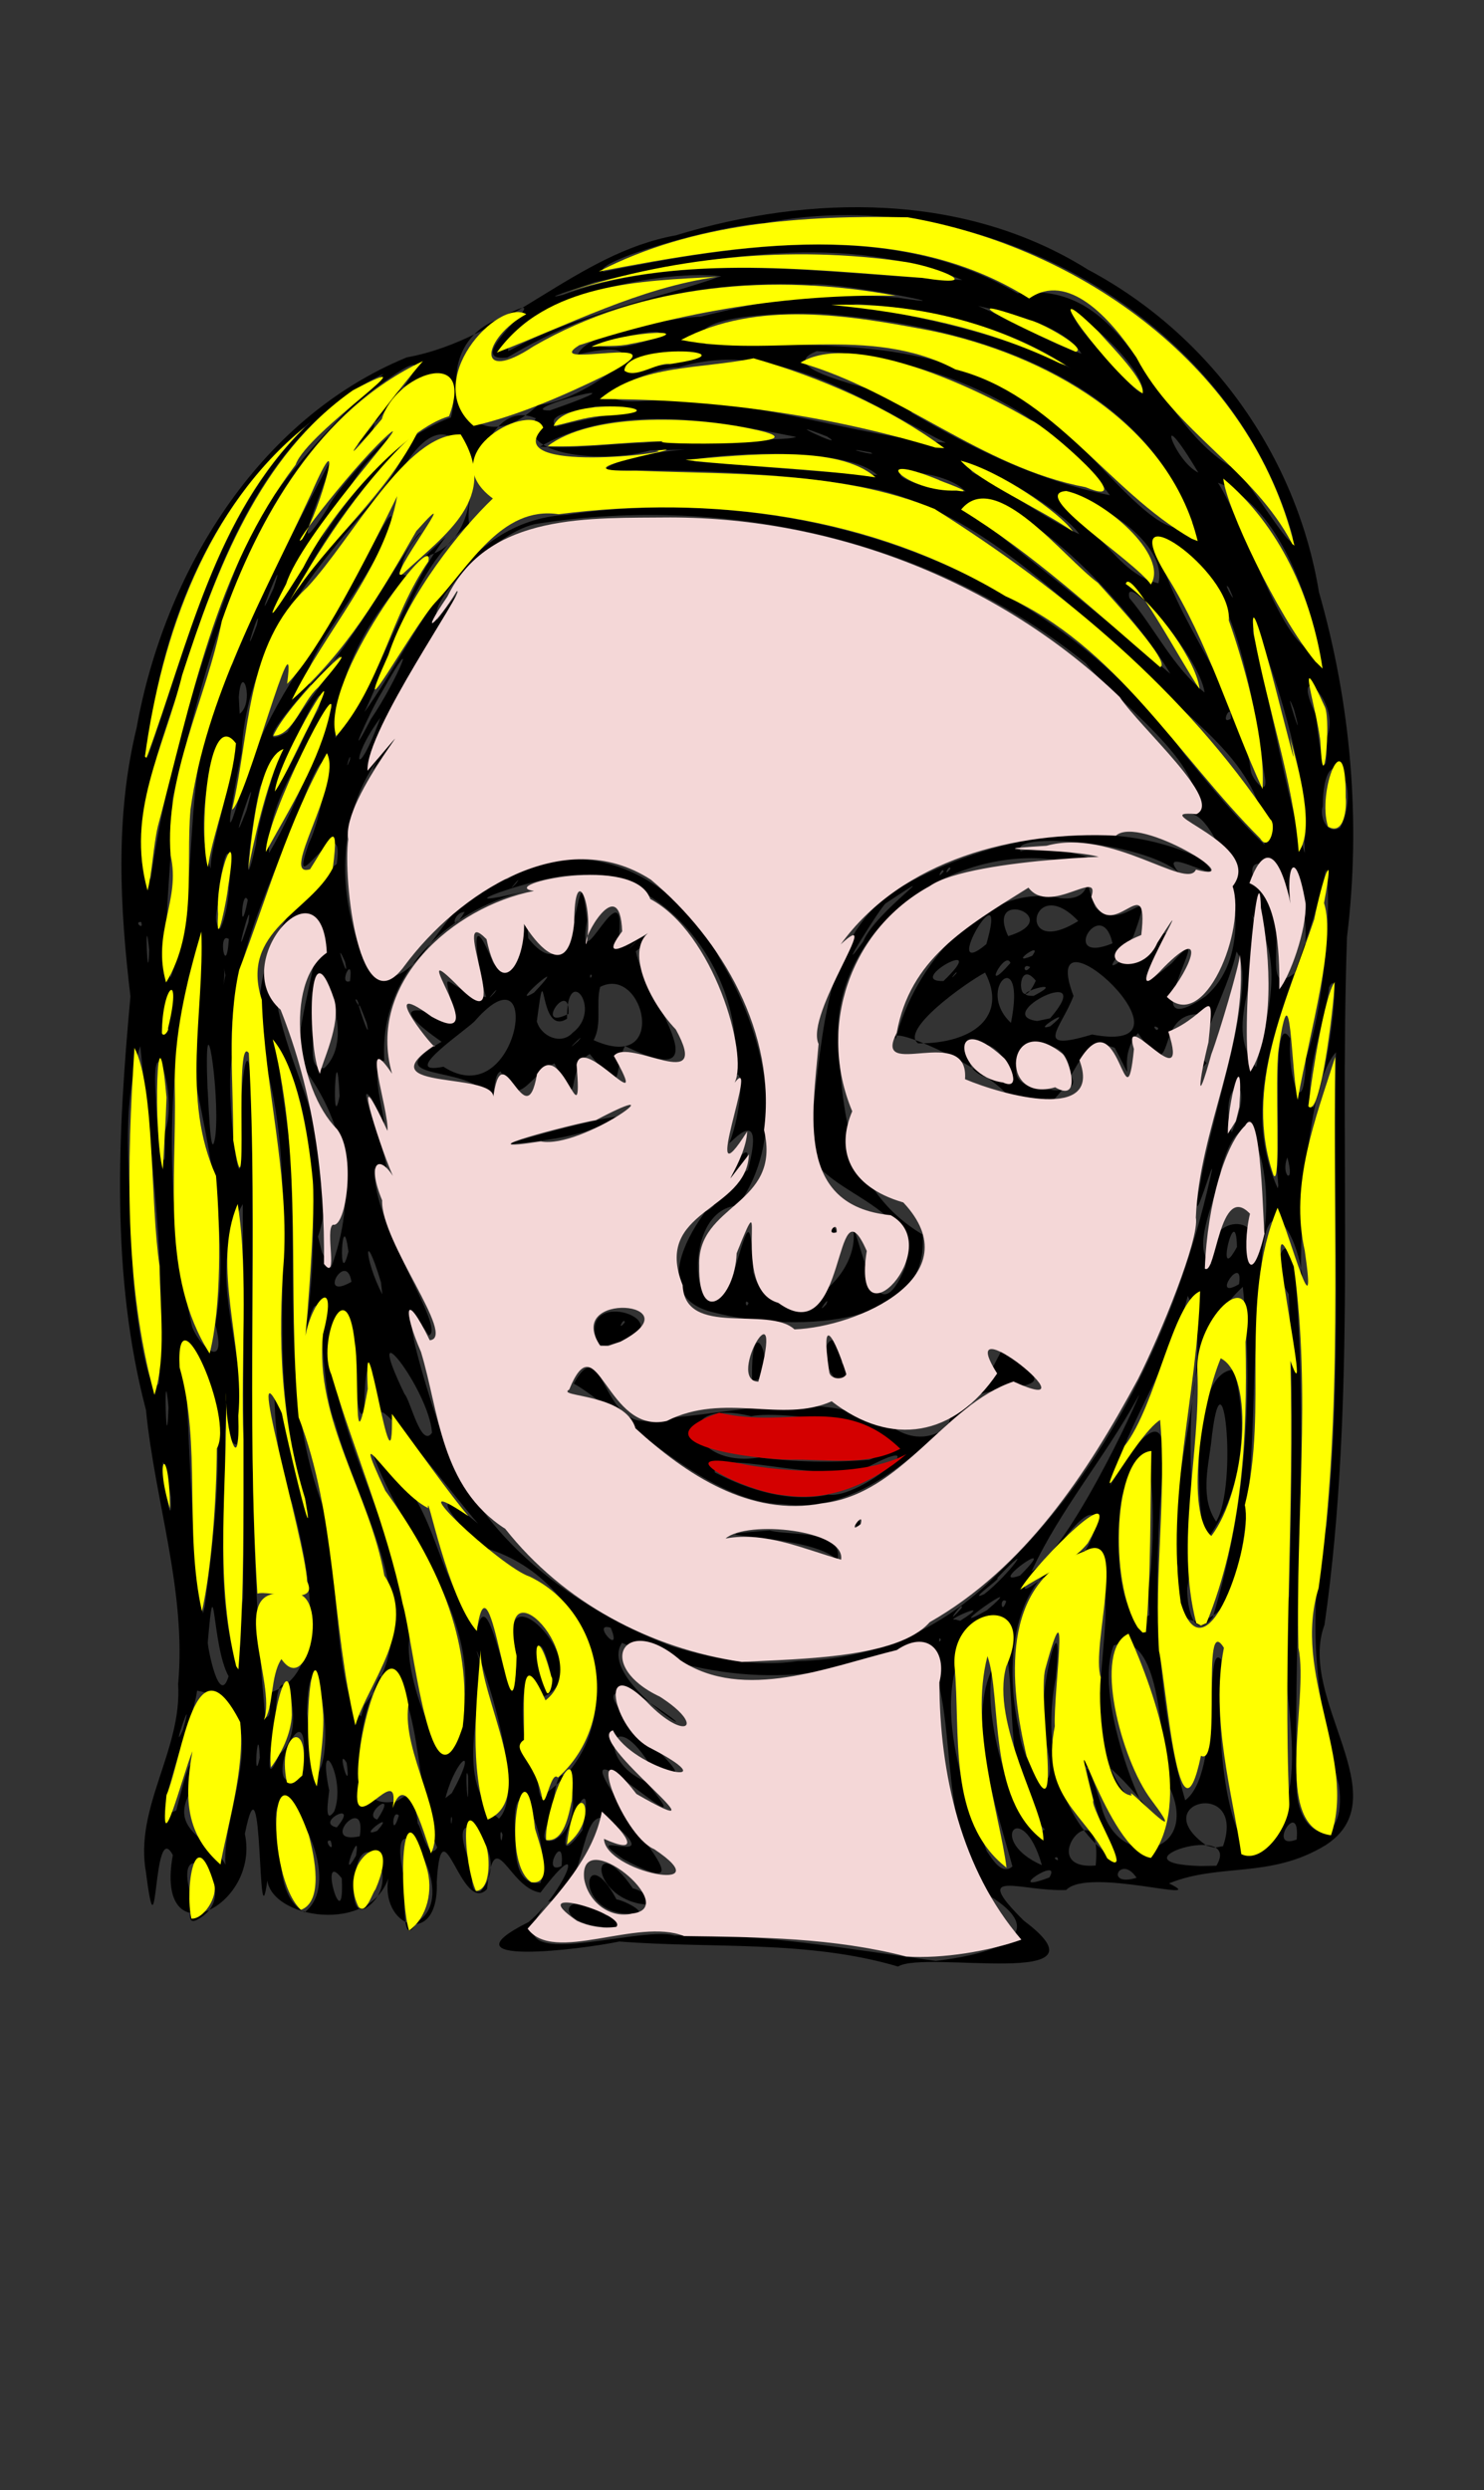 <?xml version="1.0" encoding="UTF-8" standalone="no"?>
<svg
   xmlns:dc="http://purl.org/dc/elements/1.1/"
   xmlns:cc="http://creativecommons.org/ns#"
   xmlns:rdf="http://www.w3.org/1999/02/22-rdf-syntax-ns#"
   xmlns:svg="http://www.w3.org/2000/svg"
   xmlns="http://www.w3.org/2000/svg"
   xmlns:sodipodi="http://sodipodi.sourceforge.net/DTD/sodipodi-0.dtd"
   xmlns:inkscape="http://www.inkscape.org/namespaces/inkscape"
   inkscape:version="1.0 (4035a4fb49, 2020-05-01)"
   sodipodi:docname="prostitute.svg"
   viewBox="0 0 1440 2416"
   height="2416"
   width="1440"
   id="svg195"
   version="1.1">
  <rect x="0" y="0" width="1440" height="2416" fill="#333333" stroke="none"/>
  <defs
     id="defs199" />
  <sodipodi:namedview
     inkscape:current-layer="g203"
     inkscape:window-maximized="1"
     inkscape:window-y="-11"
     inkscape:window-x="-11"
     inkscape:cy="727.956"
     inkscape:cx="678.68136"
     inkscape:zoom="0.41721854"
     showgrid="false"
     id="namedview197"
     inkscape:window-height="1826"
     inkscape:window-width="1080"
     inkscape:pageshadow="2"
     inkscape:pageopacity="0"
     guidetolerance="10"
     gridtolerance="10"
     objecttolerance="10"
     borderopacity="1"
     bordercolor="#666666"
     pagecolor="#ffffff" />
  <g
     id="g203"
     inkscape:label="Image"
     inkscape:groupmode="layer">
    <path
       d="m 1015.651,2143.735 c 6.287,-5.287 3.644,-3.064 0,0 z M 871.429,1907.905 c -87.597,-25.986 -180.577,-17.225 -270.347,-24.289 -37.598,7.874 -175.474,24.798 -88.17,-18.87 35.277,-29.298 59.6,-92.023 11.556,-28.608 -31.255,-4.151 -44.61,-69.979 -51.885,-3.319 -25.11,25.669 -43.987,-87.642 -48.783,-6.924 2.668,68.663 -63.016,41.671 -44.442,-13.812 -10.279,66.042 -114.229,51.534 -119.95,12.438 -9.83,69.969 -3.529,-136.082 -21.805,-45.358 15.099,70.876 -88.15,121.079 -69.905,20.565 -19.779,-37.288 -14.183,110.109 -26.009,17.131 -11.561,-63.639 35.085,-118.426 31.16,-182.913 8.214,-90.394 -22.548,-177.148 -31.197,-265.944 C 107.224,1237.072 114.354,1099.995 126.569,966.721 116.296,879.941 111.588,792.122 132.539,706.216 159.448,556.176 249.73,406.402 394.669,346.74 491.154,329.23 558.746,245.845 655.676,228.36 c 131.145,-40.089 280.631,-41.762 400.235,33.359 118.267,62.845 202.238,180.435 223.902,312.565 31.123,108.909 40.961,222.352 27.247,334.839 -7.659,222.294 9.7,446.091 -21.821,667.213 -26.981,72.15 73.257,167.362 0.968,213.857 -53.703,32.75 -102.56,16.968 -151.871,37.023 42.544,20.79 -78.425,-16.215 -99.791,6.428 -44.566,1.815 -93.875,-22.58 -41.044,29.799 90.455,67.693 -96.157,28.049 -122.072,44.463 z m 36.621,-5.48 c 37.567,-4.343 120.029,-19.842 53.859,-62.054 -59.711,-66.181 -25.322,-205.231 -72.212,-247.06 -94.428,45.015 -195.718,39.998 -286.149,0.567 -26.534,39.798 112.799,114.477 20.587,53.643 -99.736,-34.375 98.623,110.772 5.071,62.315 -36.832,-57.33 -50.235,-1.234 -2.541,18.561 67.672,81.625 -88.533,-72.377 -27.716,17.447 17.414,35.435 83.856,99.389 5.966,57.93 -47.073,-32.614 39.563,9.238 -5.579,-31.032 -41.324,-39.852 -23.652,61.975 -67.688,72.399 -60.761,75.27 88.333,21.884 123.032,32.725 85.412,-2.371 169.193,13.283 253.37,24.559 z m -324.398,-33.106 c -48.646,-4.711 -36.787,-40.327 4.72,-10.862 16.19,-1.727 20.331,23.415 -4.72,10.862 z m 19.878,-13.058 c -46.798,-6.177 -35.889,-71.031 -5.304,-13.469 5.548,0.027 42.747,17.981 5.304,13.469 z m 16.58,-9.412 c -49.69,-10.327 -45.63,-72.35 -5.918,-14.637 4.235,-0.521 40.734,20.182 5.918,14.637 z m -215.467,17.798 c 46.902,-28.017 -33.531,-137.299 -12.781,-43.54 2.286,5.76 -4.349,75.391 12.781,43.54 z m -213.723,-1.956 c 52.163,-27.293 -29.35,-97.85 -4.304,-18.765 1.02,3.375 -7.753,24.545 4.304,18.765 z m 104.615,-7.322 c 49.634,-39.218 -48.331,-175.637 -24.119,-61.871 1.467,21.957 2.443,49.487 24.119,61.871 z m 58.743,-3.777 c 41.493,-25.689 -5.442,-92.979 -10.445,-25.897 -0.823,3.599 -2.919,31.549 10.445,25.897 z m -22.631,-29.254 c -23.723,-30.653 3.011,61.886 0,0 z m 134.661,12.587 c 36.354,-39.955 -42.314,-103.664 -8.823,-23.787 2.305,5.372 -3.498,26.668 8.823,23.787 z m 58.26,-8.303 c 12.254,-42.91 -31.945,-133.564 -24.273,-38.366 -0.318,15.259 2.484,41.725 24.273,38.366 z m 493.698,-5.14 c 13.197,-22.37 -47.324,17.897 0,0 z m 84.594,0.293 c -15.54,-23.459 -31.7,9.602 0,0 z m -120.441,-11 c -16.288,-59.792 -45.344,-140.648 -18.32,-194.768 -15.228,51.852 28.914,177.593 49.652,158.903 -51.774,-54.399 -15.616,-178.398 -54.494,-207.792 -65.171,55.143 -28.419,161.126 -1.722,228.889 4.838,6.714 14.283,23.983 24.885,14.768 z m -637.014,-10.365 c 5.718,-32.78 -17.812,31.051 0,0 z m 199.489,10.001 c 3.548,-36.672 -20.702,9.952 0,0 z m -326.079,-1.3 c -4.464,-53.445 53.698,-153.332 -27.579,-168.871 -3.651,32.022 -49.088,131.542 -20.228,116.163 8.974,-33.911 19.055,-72.38 11.713,-14.289 -16.748,35.408 23.457,42.824 36.094,66.996 z m 961.504,1.011 c 26.459,-44.279 -107.049,-2.275 -15.301,0.258 z m -169.319,-0.573 c -18.992,-66.677 -54.596,-23.979 0,0 z m 52.219,0.319 c 7.509,-79.746 -62.278,5.448 0,0 z m 21.433,-3.892 c -20.389,-28.982 -46.344,-149.897 -16.684,-56.699 14.934,70.556 103.528,49.825 63.495,-21.943 -4.391,-40.421 -5.777,-147.598 -50.779,-130.918 -21.633,54.169 37.4,187.109 37.112,163.362 -81.015,-103.271 -93.987,-48.218 -26.71,-20.948 -52.834,-69.463 3.171,-170.531 -28.831,-236.411 -81.619,13.431 -88.369,110.759 -73.495,175.665 4.423,40.661 41.157,78.615 26.727,13.885 -14.53,-31.994 18.863,-158.088 8.746,-63.169 -13.057,68.683 4.695,141.961 60.419,177.175 z m -58.861,-4.043 c -6.475,-0.302 3.826,6.154 0,0 z m 189.446,-1.874 c 73.788,-63.178 14.779,-169.469 35.912,-251.676 2.109,-97.58 4.389,-195.28 -0.664,-292.811 -24.007,-35.927 5.703,-73.669 6.987,-10.53 12.294,161.499 -2.266,323.659 0.646,485.217 -1.417,56.826 50.257,66.927 41.037,1.601 -22.627,-83.638 -31.672,-166.915 -11.819,-252.018 15.947,-152.493 5.499,-305.968 8.982,-458.937 -39.228,43.064 -34.921,276.171 -32.424,218.823 -5.619,-46.989 -36.182,-90.899 -39.73,-14.353 -11.561,98.442 -3.16,199.214 -22.454,296.138 -6.137,59.191 -73.975,77.077 -58.822,-0.446 -14.436,-83.099 40.166,-205.547 9.663,-263.822 -16.162,65.313 -57.339,120.719 -75.338,184.419 17.027,-32.262 57.767,-91.002 51.019,-16.639 -9.178,107.675 -7.982,216.79 21.815,321.563 35.235,-25.808 18.052,-157.083 35.097,-136.316 -4.104,57.142 -1.079,155.805 30.092,189.786 z m -790.954,-7.65 c -21.05,-45.704 -15.916,-175.783 -56.129,-165.677 -21.376,43.904 -34.798,129.297 13.38,121.263 7.066,2.368 18.261,-24.031 23.887,21.4 3.224,2.344 10.15,37.886 18.862,23.014 z m 140.712,-16.675 c 18.797,-93.322 -44.957,61.923 0,0 z m 621.807,15.373 c 23.051,-66.791 -76.291,-42.739 -15.985,-0.52 l 7.837,2.035 z m -865.91,-5.203 c -8.542,-2.259 4.648,14.927 0,0 z m 217.105,-0.667 c 39.249,-22.062 2.816,-109.007 -1.032,-31.706 -0.507,7.638 -20.099,38.393 1.032,31.706 z m 720.228,-0.527 c 3.832,-42.269 -30.315,11.466 0,0 z m -770.593,-4.806 c -3.606,-10.614 -1.63,16.703 0,0 z m -138.559,1.62 c 7.147,-43.658 -40.912,8.896 0,0 z m 16.912,-5.272 c 19.868,-22.589 -21.321,8.398 0,0 z m -39.191,-3.332 c 23.408,-27.956 -22.365,-4.709 0,0 z m 157.353,-8.521 c 32.21,-31.861 -34.402,-199.618 -19.222,-154.934 4.942,49.721 -25.869,117.8 19.222,154.934 z m -97.092,-3.048 c -7.145,-7.438 -7.395,24.642 0,0 z m 51.582,3.594 c -1.634,-9.067 -1.381,13.053 0,0 z m -72.585,0.36 c 21.684,-32.365 -15.829,-4.445 0,0 z m -41.721,-7.992 c 12.315,-32.338 -17.167,-81.007 -5.05,-20.891 1.598,-3.491 -7.039,37.935 5.05,20.891 z m 114.08,-17.667 c 26.977,-48.813 4.406,-35.596 -6.217,4.821 z m 92.266,-0.408 c 90.369,-68.975 41.897,-206.331 -57.309,-236.596 -30.775,-19.767 -65.114,-71.428 -9.554,-24.457 -24.031,-27.484 -108.322,-139.007 -92.318,-99.934 -8.781,-45.662 -17.154,-79.881 -18.161,-9.558 -13.193,28.48 -3.279,-161.414 -33.329,-65.961 6.234,100.123 70.189,186.578 77.213,287.2 -6.775,41.209 45.973,170.951 52.355,67.178 15.28,-94.958 -59.975,-167.774 -88.007,-247.345 64.182,41.776 56.618,114.082 102.106,167.986 13.058,-50.406 35.497,126.762 37.407,28.165 -24.401,-95.229 87.071,18.127 23.577,41.355 -21.033,-71.779 -23.437,73.686 -4.779,50.907 2.38,4.39 -0.562,62.249 10.798,41.059 z m -76.503,-16.222 c -3.743,-17.407 0.68,53.549 0,0 z m -145.545,-2.656 c 19.937,-32.049 -8.717,-151.784 -10.813,-57.749 1.407,7.982 7.735,95.001 10.813,57.749 z m -15.185,2.212 c 12.482,-109.861 -49.274,33.092 0,0 z m 281.799,0.692 -0.089,3.935 z M 336.388,1710.241 c -11.036,-18.27 5.036,36.347 0,0 z m -65.085,-8.67 c 30.891,-23.37 -2.188,-113.617 -3.877,-36.562 0.42,4.877 -15.777,82.695 3.877,36.562 z m -19.183,3.654 c -1.733,-40.427 -6.816,31.308 0,0 z m -74.573,-26.987 c 12.738,-45.303 -13.327,29.352 0,0 z m 176.038,-24 c 65.608,-85.862 -5.273,-186.906 -28.533,-274.273 -18.047,-39.916 -7.958,-183.127 -32.186,-71.085 12.569,-52.346 19.204,-179.471 -6.241,-255.977 -36.203,-97.588 -0.169,55.983 -3.896,89.337 4.283,106.96 -7.751,217.469 30.779,319.888 15.666,59.828 10.63,181.991 36.811,203.107 z m -89.245,-12.879 c 55.862,-19.723 35.256,-121.242 19.605,-181.594 -14.331,-36.765 -17.787,-83.881 -17.606,-111.155 13.271,35.695 39.59,171.1 19.302,65.926 -26.655,-122.707 4.911,-249.301 -25.065,-371.755 -24.677,-80.698 1.372,-154.861 66.184,-204.578 8.957,-62.625 -50.44,46.333 -27.058,-19.946 16.339,-33.636 27.904,-127.169 -3.494,-47.298 -30.804,82.865 -76.886,164.353 -71.016,254.95 -7.405,32.217 9.661,167.643 9.172,77.939 -3.536,-37.745 7.038,-124.87 9.84,-36.284 2.574,199.516 -5.746,400.588 13.268,598.995 10.067,-1.879 -1.304,-23.497 6.87,-25.199 z m 270.129,-16.767 c -12.407,-60.237 -22.265,-7.75 -2.005,14.558 z m -312.664,1.654 c -16.344,-29.174 -13.216,-114.447 -20.217,-32.649 0.252,6.168 11.186,62.77 20.217,32.649 z m 14.238,-76.008 c 1.12,-127.337 0.072,-254.677 -0.464,-382.014 -41.942,71.531 13.533,156.254 -5.969,233.282 -14.984,-0.297 -7.022,-73.816 -11.388,-10.776 2.249,74.07 -10.97,149.931 11.12,222.128 7.202,-19.257 2.436,-42.202 6.7,-62.62 z m 538.093,61.328 c 73.952,-1.575 140.496,-30.706 192.065,-82.909 108.375,-101.535 175.771,-242.492 208.215,-385.966 9.221,-40.328 -23.599,75.991 -9.179,2.623 10.923,-65.494 56.357,-192.938 34.622,-222.074 -8.743,40.885 -44.071,96.886 -28.956,108.035 -37.541,44.42 6.317,-107.514 -3.785,-47.073 -50.622,-5.609 -21.924,76.589 -62.862,18.141 -23.419,25.911 2.611,61.219 -22.591,14.212 -50.171,-19.856 -36.603,92.156 -105.865,43.784 -28.231,-29.72 -115.46,-66.902 -106.603,-52.433 17.081,-68.511 83.79,-152.971 159.895,-136.531 41.561,4.086 15.505,-42.071 33.526,8.718 28.106,28.962 60.258,-34.767 37.059,28.586 -53.147,63.36 13.183,-0.972 31.91,-3.632 -9.98,26.483 -41.339,69.168 5.45,29.421 51.764,-57.984 -45.328,85.625 32.78,32.131 60.163,-51.336 12.673,-175.53 -14.924,-177.25 26.93,-38.686 -70.008,-107.193 -101.514,-146.041 C 906.389,524.389 706.986,479.247 522.132,507.983 c -37.766,4.99 -109.089,75.448 -97.643,93.284 57.597,-77.683 -33.5,50.71 -33.5,79.223 -6.755,32.398 -56.567,107.115 -8.386,37.176 -58.154,59.461 -59.003,151.433 -24.83,223.023 50.702,37.415 73.28,-87.545 134.514,-87.714 79.124,-49.403 169.089,2.904 206.325,77.584 42.112,69.183 68.03,168.777 17.466,239.011 -59.047,3.931 -42.538,141.47 -5.775,69.999 14.079,-44.132 18.01,-69.803 20.534,-5.285 20.807,70.914 108.004,8.403 96.613,-44.45 12.194,28.326 23.131,106.518 51.109,39.236 15.079,-76.748 -133.667,-70.239 -88.867,-158.567 10.397,-88.307 17.065,-170.894 85.726,-210.68 85.411,-47.793 198.16,-70.495 289.605,-27.063 36.97,34.954 -46.84,-17.764 -21.217,13.798 -35.006,-30.824 -165.556,-39.979 -153.503,-20.723 40.375,-9.465 120.064,21.509 34.174,8.34 -100.074,-13.511 -209.987,61.671 -211.457,166.637 4.198,79.571 8.97,152.735 82.164,196.89 8.21,95.511 -135.356,92.991 -202.072,75.713 -78.64,-17.451 -3.538,-116.971 32.622,-138.254 17.639,-67.298 -17.214,-25.131 -18.117,-26.145 12.049,-28.599 15.748,-85.02 2.58,-60.516 21.787,-94.772 -67.868,-218.82 -172.507,-197.268 -39.211,7.432 -107.156,32.202 -29.361,13.837 -75.109,18.72 -140.81,81.421 -135.378,164.132 -22.263,-0.864 18.659,106.822 -12.431,36.31 -23.144,-29.278 39.882,106.128 2.833,67.887 -2.455,55.186 70.606,156.259 52.636,162.117 -43.973,-69.798 12.951,97.293 13.386,97.285 34.172,98.605 128.04,168.312 222.705,204.451 38.999,11.844 81.251,20.352 122.055,14.317 z m 38.484,-97.46 c -23.123,-27.756 -161.674,-22.288 -65.745,-29.303 18.243,5.328 72.781,-1.531 65.745,29.303 z m 16.365,-33.778 c 3.783,-13.328 10.34,2.494 0,0 z m -69.333,-21.044 c -76.631,-1.491 -162.75,-95.047 -202.916,-116.948 30.143,-54.378 26.209,52.65 80.591,34.198 77.294,-4.577 158.062,-31.39 230.037,9.115 72.051,45.23 111.129,-114.714 108.532,-71.306 83.143,49.922 -46.442,13.295 -54.973,65.771 -43.14,42.027 -96.386,87.838 -161.271,79.171 z m 44.166,-9.198 c 31.317,4.795 110.265,-65.112 36.891,-26.077 -42.546,16.625 -153.404,-22.018 -146.986,4.565 33.505,17.288 72.192,29.487 110.096,21.512 z m 39.834,-33.813 c 68.889,-26.916 -83.154,-49.327 -114.66,-42.263 -79.935,-19.427 -59.279,51.138 7.373,40.024 35.551,4.52 71.576,5.174 107.287,2.239 z m -113.858,-77.036 c -1.673,-83.946 29.15,2.681 0,0 z m 79.59,-2.946 c -22.506,-28.854 5.989,-57.506 7.507,-13.582 10.858,4.048 1.219,20.712 -7.507,13.582 z M 580.11,1304.243 c -22.759,-60.604 92.195,-19.46 14.091,-0.407 -4.726,1.762 -9.279,1.563 -14.091,0.407 z m 26.208,-21.338 c -0.901,-5.868 -8.362,10.085 0,0 z m 200.252,-87.577 c -2.207,-13.448 11.904,4.262 0,0 z m -101.932,-46.09 c 11.585,-42.469 40.25,-40.609 0,0 z M 489.928,1110.667 c 32.766,-10.671 171.155,-47.076 76.53,-12.374 -24.867,7.461 -50.865,9.465 -76.53,12.374 z m -17.61,-46.989 c -13.649,-31.014 -110.617,-13.814 -43.879,-52.978 -52.704,-37.056 -26.357,-34.938 13.164,-21.885 -14.129,-63.039 -10.781,-26.621 30.062,-21.399 -7.944,-27.811 -18.945,-96.653 6.807,-33.313 38.155,45.462 29.103,-110.699 34.073,-23.864 52.863,66.404 46.558,-108.146 57.118,-17.302 -11.912,67.412 39.589,-60.402 30.573,20.089 -21.019,25.525 75.063,-38.229 16.77,9.939 7.382,41.338 89.078,140.224 -10.567,91.899 -12.48,23.598 2.102,52.688 -34.182,7.758 -26.164,14.778 -5.256,63.98 -34.297,9.054 -25.658,11.961 -35.301,48.129 -52.015,7.894 -10.202,1.509 -4.749,54.604 -13.627,24.109 z m -42.019,-28.783 c 72.951,47.37 98.129,-120.798 31.099,-45.055 -4.796,6.853 -77.157,54.503 -31.099,45.055 z m 130.787,-24.99 c 9.918,-11.715 -18.006,16.201 0,0 z m -6.011,-3.146 c -7.585,4.563 -5.987,3.601 0,0 z m 20.957,2.382 c 73.614,32.857 49.036,-73.468 6.326,-51.67 -4.403,16.791 2.128,36.019 -6.326,51.67 z m -20.382,-7.17 c 29.998,-22.77 -6.159,-69.072 -5.416,-13.658 -28.641,18.64 -19.725,-70.442 -29.319,2.584 3.982,14.591 23.561,23.328 34.735,11.074 z m -4.014,-18.383 c 1.933,-35.691 -35.204,17.776 0,0 z m -33.428,-20.575 c 39.623,-42.007 -28.245,17.005 0,0 z m -38.556,0.558 c 8.382,-11.682 -13.251,13.83 0,0 z m 94.667,-16.667 c -1.908,-5.207 -2.699,5.538 0,0 z m 40.751,-31 c 12.159,-13.712 -15.232,15.368 0,0 z m 21.349,-9.161 c -6.969,-6.425 -3.712,10.552 0,0 z m 469.901,24.161 c 4.512,-6.302 4.512,6.302 0,0 z M 592.644,1579.238 c -20.157,-6.308 12.29,29.711 0,0 z m 320.34,11.667 c -1.908,-5.207 -2.699,5.538 0,0 z m 201.954,-53.333 c 6.143,-36.096 8.673,-193.306 -25.93,-87.007 -7.403,32.295 -6.308,133.881 26.25,116.544 -0.203,-9.841 -1.878,-19.708 -0.32,-29.536 z m 61.92,31.439 c 31.099,-103.494 39.989,-213.204 29.121,-320.586 -80.161,74.684 -36.647,196.179 -53.956,292.306 -0.528,12.575 4.54,53.791 24.835,28.28 z m -8.131,-72.439 c -8.25,-49.145 -12.037,-165.9 28.582,-167.73 14.873,56.082 8.566,121.348 -28.582,167.73 z m 11.379,-20.333 c 21.617,-35.597 6.141,-181.903 -4.997,-75.43 -3.236,24.573 -10.214,53.234 4.997,75.43 z m -248.383,96.198 c 36.357,-22.907 -17.299,1.001 -4.728,-1.262 z m -730.816,-31.531 c 9.461,-70.54 25.529,-215.141 -22.754,-234.175 6.58,86.149 5.476,173.388 18.796,258.698 l 1.728,-7.033 z m 756.744,21.304 c 46.311,-39.593 -51.434,29.146 0,0 z m -24.616,-2.036 c 3.263,-9.739 -20.203,22.551 0,0 z m 43.342,-6.697 c -6.781,-4.885 -4.745,14.796 0,0 z m -21.239,-6.904 c 24.401,-19.117 51.716,-57.067 12.175,-15.198 7.276,-2.44 -30.79,23.667 -12.175,15.198 z m 4.684,0.667 -1.593,1.169 z m 52.497,-16.946 c 48.922,4.989 75.054,-109.066 19.528,-36.513 -11.048,8.728 -65.171,72.945 -19.528,36.513 z m -42.759,12.742 c -6.506,5.178 -4.088,3.253 0,0 z m 20.23,-14.478 c 43.196,-43.247 -34.854,12.473 0,0 z m 11.087,-3.808 c 42.969,-28.247 115.902,-194.443 102.756,-168.442 -31.509,57.818 -75.138,108.405 -102.756,168.442 z m -834.964,-72.178 c -18.417,-99.322 1.268,56.946 0,0 z m 253.31,-62.571 c -3.097,-42.517 -70.344,-127.897 -26.661,-37.499 5.733,5.9 16.1,53.143 26.661,37.499 z m -255.718,-24.762 c -5.02,-55.147 -2.165,60 0,0 z m -9.286,-23 c 7.552,-109.457 -7.175,-218.649 -18.133,-327.343 -21.949,70.21 -6.862,146.156 -7.169,218.605 1.102,29.477 13.707,125.6 25.302,108.738 z m 54.767,-57.232 c 14.337,-82.999 -5.509,-165.075 -21.172,-245.738 -0.424,-25.953 -10.297,-94.711 1.275,-117.776 -29.01,119.377 -29.608,246.62 -2.61,366.086 8.209,20.018 34.309,42.908 22.506,-2.572 z m 592.17,-11.101 -1.593,1.169 z m 0.504,-8.341 c 5.494,-11.673 -11.708,12.29 0,0 z m -75.341,-1.468 c -4.561,-5.154 -2.342,7.319 0,0 z m -356.674,-20.165 c -17.007,-56.434 -16.551,-22.465 1.353,11.884 z m -26.443,6.641 -0.064,3.253 z m 859.094,-4.713 c 4.867,-31.461 -28.86,17.072 0,0 z m -861.271,-2.263 c -5.022,-31.498 -33.945,19.385 0,0 z m 834.628,-16.695 c -11.358,-44.751 52.302,-57.657 41.563,-5.306 28.616,-41.089 -1.454,-193.608 -32.493,-87.317 -2.122,24.848 -30.97,75.869 -9.07,92.623 z m -854.57,3.25 c 25.635,-67.879 16.433,-138.82 -27.744,-195.653 -17.703,-39.961 53.82,-176.85 -23.856,-125.022 -23.41,98.045 72.83,187.859 39.099,290.311 l 3.972,15.602 z m 17.01,-15.912 c -6.372,-48.183 -10.125,41.038 0,0 z m 862.186,-4.486 c -0.927,-48.182 -22.047,41.187 0,0 z m -511.288,-36.741 c 17.455,-14.813 -31.46,18.399 0,0 z m 550.158,-38.44 c 4.258,-32.903 -5.837,-157.797 12.769,-127.061 -3.036,36.52 13.549,85.899 15.298,19.267 19.128,-54.059 25.181,-158.168 19.306,-183.226 -19.055,101.604 -93.302,205.46 -46.696,309.353 l 0.588,-2.525 z m 10.051,-11.667 c -7.129,17.731 8.012,28.935 0,0 z M 159.521,1099.54 c 14.815,-37.86 -14.204,-114.592 -8.19,-33.365 -0.512,25.703 11.689,97.48 8.19,33.365 z m 49.636,1.032 c 4.238,-43.645 -11.686,-143.864 -7.783,-44.414 0.652,2.071 2.678,81.022 7.783,44.414 z m 986.013,-2.001 c 27.198,-62.157 -14.79,-52.497 0,0 z m 78.936,-23.696 c 13.269,-23.303 29.293,-144.782 15.543,-116.867 -4.073,36.049 -26.431,88.661 -15.543,116.867 z M 329.533,1063.38 c -3.398,-68.997 -8.294,42.109 0,0 z m 709.735,-19.139 c -6.392,-71.223 -101.933,9.564 -20.348,12.732 7.27,2.219 28.885,0.385 20.348,-12.732 z m -55.618,3.53 c -25.98,-78.954 -82.33,4.147 0,0 z m -669.051,-11.47 c 38.844,-35.819 -21.536,-138.354 -10.831,-41.613 2.643,10.716 -7.318,43.801 10.831,41.613 z m 904.198,-1.062 c 10.164,-47.395 29.645,-105.029 -3.748,-147.462 16.925,48.427 -31.236,104.101 3.748,147.462 z m -327.814,-22.959 c 53.148,0.194 87.177,-26.094 64.913,-68.71 -18.565,9.889 -83.423,55.813 -64.913,68.71 z m -725.327,-29.351 c 9.425,-70.975 -19.881,53.966 -0.202,1.533 z m 894.044,20.733 c 115.764,21.908 -55.714,-136.16 -18.037,-37.423 -11.891,31.557 -40.404,54.89 18.037,37.423 z M 355.78,992.376 c -21.191,-55.265 6.823,30.444 0,0 z m 768.137,4.929 c -8.066,-5.141 -0.659,6.222 0,0 z m -104.802,-1.653 c 27.45,-22.722 -20.389,6.685 0,0 z m -38.131,-3.251 c 15.639,-78.234 -35.894,-33.73 0,0 z m 37.971,-4.427 c 48.202,-55.759 -58.228,-3.201 -12.445,2.581 z m -803.683,-7.403 c -0.01,8.965 -0.008,7.305 0,0 z m 131.039,-10.616 c -5.065,-3.23 7.751,15.488 0,0 z m 656.604,-3.736 c 37.665,-19.498 -29.265,-0.306 0,0 z m 2.192,-14.748 c -20.395,-25.465 -17.886,38.975 0,0 z m 244.006,-2.943 c 39.47,-15.217 0.578,-143.732 4.161,-62.29 2.943,-40.635 -54.615,-71.326 -33.497,-24.89 37.152,7.204 3.273,101.743 29.336,87.181 z m -1030.438,-2.29 c -3.079,-16.402 1.179,-2.866 -2.773,14.274 z m 696.791,5.582 c 48.338,-46.377 -38.675,0.825 0,0 z m -749.861,-3.249 c 33.404,-99.192 3.983,-210.786 60.179,-304.782 27.513,-69.698 62.867,-135.888 97.567,-202.182 -6.21,26.97 -49.257,119.728 -5.346,51.335 13.204,-28.106 98.207,-109.71 37.238,-43.41 -30.964,37.348 -86.01,166.617 -86.815,142.455 45.757,-71.869 90.373,-157.828 169.154,-186.954 18.287,-76.001 -67.32,-32.424 -75.777,12.81 -63.587,62.188 103.636,-113.537 14.136,-49.628 -132.813,92.481 -171.91,259.256 -208.666,406.655 1.7,53.329 -12.81,139.737 -1.67,173.701 z m 173.984,3.333 c 3.855,-28.195 -12.057,4.622 0,0 z m 588.23,-7.333 c 2.944,-6.001 -9.876,10.464 0,0 z m 52.671,-10.32 c -4.977,-13.442 -29.575,33.871 0,0 z m -835.742,-12.68 c -4.774,-46.238 -1.344,43.727 0,0 z m 190.061,11.596 c -12.598,-28.828 5.493,25.377 0,0 z m 664.84,5.083 c -8.078,-4.629 -6.317,8.829 0,0 z m -777.56,-27.165 c -11.333,-8.319 -2.737,40.201 0,0 z m 615.593,2.198 c 11.923,-29.574 86.937,-79.955 21.772,-36.896 -4.895,3.461 -52.402,79.796 -21.772,36.896 z m 163.922,14.042 c 11.944,-16.32 -25.217,10.636 0,0 z m -760.568,-32.448 c 5.09,-32.602 -18.048,55.755 0,0 z m 716.071,21.118 c 22.942,-79.596 -47.135,39.609 0,0 z m 122.43,-0.757 c -10.731,-48.158 -52.893,21.656 0,0 z m -101.206,-7.011 c 57.068,-17.576 -23.014,-48.357 0,0 z m -764.816,-6.961 c 14.632,-26.712 10.86,-121.73 -0.573,-41.377 2.644,12.381 -9.278,31.745 0.573,41.377 z m 832.74,-7.72 c -45.853,-48.519 -61.47,38.691 0,0 z m -909.294,0.947 c -7.763,-0.59 3.112,9.106 0,0 z m 313.985,-9.722 c -12.435,0.338 -13.733,23.444 0,0 z M 192.87,887.571 c -3.615,6.718 -2.488,4.624 0,0 z m 47.58,-14.453 c -6.132,-12.954 -8.424,42.396 0,0 z m -94.155,-20.168 C 162.796,737.122 198.893,624.313 242.956,516.429 276.166,457.763 324.812,410.221 371.895,362.77 252.839,420.46 206.357,558.031 170.744,676.361 152.147,728.677 121.829,823.454 146.295,852.95 Z m 354.689,3.955 c 8.382,-11.682 -13.25,13.829 0,0 z m -252.591,-37.851 c 2.637,-35.253 45.231,-143.84 3.903,-55.502 -5.16,14.947 -20.704,129.836 -3.903,55.502 z m -43.978,23.628 c -1.01,-29.338 45.356,-151.526 5.029,-116.671 -9.704,37.585 -18.728,78.865 -5.029,116.671 z m 711.236,2.89 c -0.901,-5.868 -8.361,10.085 0,0 z m 6.667,-2.667 c -0.901,-5.868 -8.361,10.085 0,0 z m -661.298,-15.333 c 27.861,-45.786 61.286,-135.558 52.247,-134.325 -19.507,43.582 -54.248,84.102 -52.247,134.325 z m 1004.808,-11.333 c 9.502,-56.195 -48.878,-227.377 -50.175,-203.595 16.914,68.628 32.987,160.287 50.51,215.083 z m 32.04,7.667 -0.064,3.253 z m -70.883,-4.381 C 1230.37,739.566 1145.332,695.83 1099.749,641.013 1025.171,576.847 951.022,499.595 852.897,475.194 764.809,458.299 674.764,455.395 585.296,456.385 c 26.448,-22.611 131.393,-21.075 45.735,-19.409 -44.103,12.783 -131.45,5.563 -111.073,-31.109 -65.824,-29.085 -78.975,160.499 -52.361,93.721 -65.493,42.66 -82.281,124.961 -113.98,191.317 52.512,-72.742 91.22,-185.369 195.707,-191.403 220.905,-32.887 467.405,47.288 600.365,232.853 24.577,30.067 49.174,60.29 77.295,87.168 z m -987.761,-33.38 c 17.076,-61.157 -23.19,59.446 0,0 z m -8.201,-8.573 c 19.769,-73.129 51.592,-117.155 90.344,-175.713 17.517,-24.419 64.178,-126.376 57.98,-95.308 -9.642,47.949 -100.916,144.828 -77.156,158.287 38.162,-33.88 100.897,-151.039 106.264,-148.176 -27.587,29.895 -25.303,64.083 9.034,21.765 71.581,-24.314 33.656,-187.067 -27.8,-81.866 -70.573,78.296 -150.013,162.313 -155.342,273.773 -1.475,8.305 -21.997,109.838 -3.324,47.238 z m 1069.537,25.333 c 23.121,-45.538 -16.377,-92.219 -17.017,-20.539 -3.354,9.902 4.08,28.558 17.017,20.539 z M 309.443,687.888 c 14.782,-65.636 -73.137,141.56 -22.888,44.67 7.75,-14.828 13.691,-30.614 22.888,-44.67 z m 917.56,64.016 c -11.72,-76.856 -29.777,-215.572 -105.121,-226.992 16.648,79.195 80.981,141.048 91.87,223.092 1.228,8.201 18.077,28.163 13.251,3.901 z m 60.103,-35.848 c 16.575,-35.73 -38.386,-80.962 -9.851,-21.775 1.214,26.608 11.707,78.842 9.851,21.775 z m -917.99,-19.688 c -30.801,41.589 -23.562,64.923 0,0 z m -225.942,38.536 C 183.585,621.431 210.603,494.487 301.991,408.867 203.674,485.936 152.083,615.424 143.174,734.905 Z m 196.328,2.333 c 1.531,-11.325 -6.135,16.066 0,0 z m 20.486,-39.667 c 25.422,-37.31 49.326,-95.324 10.558,-26.094 -13.055,21.299 -37.192,77.417 -10.558,26.094 z m -81.225,12.667 c 21.213,-33.09 89.487,-116.893 22.888,-46.605 -3.967,5.331 -63.627,70.216 -22.888,46.605 z m 46.605,5.886 C 371.872,657.318 387.566,580.39 432.475,520.981 376.839,571.209 325.572,637.676 325.368,716.124 Z m 933.861,-12.136 -0.246,2.409 z m -3.721,-15.985 c -12.802,-32.701 13.003,48.124 0,0 z m -61.21,9.235 c 1.312,-18.397 -11.486,7.544 0,0 z m -961.706,-4.729 c 14.837,-11.014 1.778,-52.313 -0.887,-16.092 z m 936.283,-20.605 c -4.421,-34.378 -79.919,-121.934 -72.928,-91.705 25.019,29.985 42.103,66.743 72.928,91.705 z m -33.223,-18.162 C 1098.078,588.964 982.203,465.284 942.467,496.725 1006.413,549.616 1072.648,599.705 1135.651,653.742 Z m 144.046,-23.671 c -11.472,-58.461 -42.572,-142.068 -97.868,-161.712 28.623,44.761 67.503,175.072 97.868,161.712 z M 249.242,606.414 c 6.176,-27.933 -17.791,46.963 0,0 z m 37.407,-29.176 c 28.372,-55.333 97.917,-96.663 111,-153.48 -43.474,44.856 -85.429,96.732 -111,153.48 z m -21.187,-6.527 c 15.925,-48.273 -25.868,56.51 0,0 z m 858.678,-4.818 c 14.397,-60.632 -158.567,-126.025 -60.539,-46.59 17.74,17.804 34.507,40.927 60.539,46.59 z m 68.293,4.277 c -8.137,-9.518 11.729,25.591 0,0 z m 61.403,-51.975 C 1193.35,306.652 954.158,174.65 741.575,216.416 c -45.204,1.819 -168.306,37.842 -156.155,47.325 131.554,-26.463 280.104,-50.818 402.042,20.892 107.886,-14.056 127.003,118.177 205.387,167.16 15.656,4.048 68.545,101.131 60.989,66.402 z m -96.66,-11.707 C 1104.282,363.786 939.21,315.602 801.457,304.706 c -29.378,-2.309 -143.396,0.168 -116.643,29.129 104.867,1.801 218.985,-7.752 309.852,55.341 50.68,20.968 131.066,152.173 162.51,117.314 z m -109.752,11.858 c -19.178,-27.864 -121.341,-83.645 -104.151,-60.099 35.821,18.112 67.7,43.143 104.151,60.099 z m 29.559,-37.872 C 1012.713,390.843 899.897,346.083 792.595,340.676 c -61.398,24.063 151.488,49.892 91.174,59.414 60.794,35.47 123.786,66.413 193.216,80.386 z m -140,-3.59 C 915.974,453.087 830.49,452.139 901.374,473.106 l 17.764,2.263 z m -85.777,-16.087 C 815.187,426.841 647.663,444.309 676.245,448.116 c 58.354,3.74 116.527,10.247 174.962,12.682 z m 311.614,-2.227 c -44.24,-74.422 -24.418,-11.942 0,0 z m -318.504,-19.743 c -36.365,-6.837 11.964,5.246 0,0 z m 64,-13.94 c -76.893,-40.318 -158.511,-95.988 -249.796,-68.543 -29.136,-0.152 -105.845,37.457 -32.892,32.695 97.233,-6.476 207.822,36.02 292.195,40.485 z m -284,4.842 c 38.575,-4.695 137.037,-0.906 148.267,-5.808 -81.265,-16.208 -172.309,-33.72 -248.601,9.409 33.499,2.512 66.893,-2.555 100.333,-3.601 z m 178.2,-6.26 c -54.102,-21.249 23.439,14.861 0,0 z m -280.2,-30.719 c 40.664,-1.233 138.141,-71.815 38.564,-48.952 9.677,-25.012 111.737,-37.02 118.716,-36.546 75.909,-18.507 113.376,-24.318 191.28,-18.533 78.943,12.094 -55.519,-15.128 -84.015,-12.685 -102.2,-5.009 -206.596,17.956 -294.624,70.891 -52.998,5.849 66.932,-78.504 -10.336,-36.601 -73.249,28.993 -34.019,152.885 40.415,82.427 z m 17.124,21.337 c 27.674,-8.946 119.734,-20.473 37.843,-19.823 -7.156,4.531 -50.155,4.949 -37.843,19.823 z m -5.791,-15.881 c 109.948,-38.497 -39.942,0.807 0,0 z m 574.227,-24.879 c -13.596,-38.808 -108.855,-108.266 -40.767,-32.808 4.609,1.991 49.668,61.303 40.767,32.808 z m -451.56,-21.071 c 70.384,-31.858 -123.351,18.581 -2.854,0.619 z m 382,4.737 c -61.407,-41.461 -138.494,-58.443 -211.631,-62.399 50.506,10.877 149.779,28.237 211.631,62.399 z m 11.121,-13.762 c -26.719,-45.321 -154.866,-49.574 -140.977,-59.766 50.435,11.053 92.668,43.026 140.977,59.766 z m -554.454,-3.42 c 62.432,-34.801 143.754,-49.945 204.834,-71.889 -66.737,-7.569 -208.525,27.517 -206.756,72.671 z m 86.461,-4.126 c 33.145,8.378 96.499,-25.108 27.904,-9.699 -2.886,1.192 -52.479,12.437 -27.904,9.699 z m -35.298,-49.596 c 124.871,-45.104 258.828,-18.994 387.7,-14.457 -113.719,-46.543 -241.188,-23.381 -356.909,2.14 0.751,0.108 -58.993,19.161 -30.791,12.317 z"
       style="fill:#000000;stroke-width:1.333"
       id="path207" />
    <path
       d="m 1169.115,1230.776 c 2.479,-64.566 20.279,-120.989 39.142,-138.752 16.276,-27.256 17.487,106.357 18.829,104.6 -14.693,61.214 -22.857,16.753 -14.15,-19.065 -29.737,-31.337 -32.815,60.74 -43.821,53.217 z"
       style="fill:#f4d7d7;stroke-width:1.198"
       id="path244" />
    <path
       d="m 314.362,1226.214 c 1.024,-83.918 -10.312,-166.841 -42.076,-246.602 -52.526,-45.39 40.29,-149.6 44.847,-55.278 -42.277,29.011 -28.864,132.207 9.759,170.958 18.991,24.157 8.854,96.453 -3.778,92.848 -8.126,4.171 5.684,56.451 -8.752,38.073 z"
       style="fill:#f4d7d7;stroke-width:1.198"
       id="path248" />
    <path
       d="m 310.456,1041.844 c -11.967,-22.701 -12.785,-151.364 13.883,-72.014 7.115,23.806 -12.764,62.553 -13.883,72.014 z"
       style="fill:#f4d7d7;stroke-width:1.198"
       id="path250" />
    <path
       d="m 1023.863,1054.835 c -55.964,16.777 -47.212,-76.354 6.955,-32.633 7.023,6.088 19.242,48.233 -6.955,32.633 z"
       style="fill:#f4d7d7;fill-opacity:1;stroke-width:0.847"
       id="path258" />
    <path
       d="m 973.228,1050.18 c -46.921,-6.209 -53.016,-72.626 0.025,-24.565 5.909,4.067 19.04,33.191 -0.025,24.565 z"
       style="fill:#f4d7d7;fill-opacity:1;stroke-width:0.847"
       id="path260" />
    <path
       d="m 1213.318,1039.767 c -11.396,-30.338 8.444,-226.803 10.207,-158.963 9.688,48.669 12.957,122.445 -10.207,158.963 z"
       style="fill:#f4d7d7;fill-opacity:1;stroke-width:0.847"
       id="path262" />
    <path
       d="m 1241.358,959.838 c 0.593,-40.164 -2.702,-91.856 -28.968,-103.028 24.613,-67.434 41.525,23.973 41.357,30.594 -7.678,-41.994 2.38,-72.732 13.178,-10.856 0.96,26.146 -15.399,70.821 -25.566,83.29 z"
       style="fill:#f4d7d7;fill-opacity:1;stroke-width:1.198"
       id="path264" />
    <path
       d="m 1191.483,1099.942 c -0.856,-26.838 15.707,-93.643 11.119,-25.925 l -3.383,13.685 z"
       style="fill:#f4d7d7;fill-opacity:1;stroke-width:1.198"
       id="path266" />
    <path
       d="m 225.146,785.466 c 17.821,-74.31 12.74,-159.7 73.101,-215.797 44.125,-47.311 95.579,-149.489 148.776,-148.178 38.434,61.566 -14.564,96.518 -56.621,135.685 -18.234,8.618 64.592,-99.212 13.604,-41.966 -33.843,59.297 -68.523,118.256 -120.822,163.821 C 314.88,613.099 373.255,551.601 385.403,481.343 357.333,538.395 309.479,632.846 278.6,663.446 289.08,584.195 238.063,779.085 225.146,785.466 Z"
       style="fill:#ffff00;fill-opacity:1;stroke-width:1.695"
       id="path268" />
    <path
       d="m 719.921,1612.394 c -89.338,-13.152 -173.213,-57.747 -229.641,-129.169 -63.025,-40.481 -64.005,-113.345 -81.791,-171.657 -17.363,-39.745 -16.348,-62.285 8.54,-11.271 26.522,-2.566 -47.62,-95.307 -46.212,-135.718 -15.236,-37.139 -2.82,-44.56 10.401,-23.708 -14.698,-33.626 -43.029,-125.558 -5.234,-43.744 1.663,-20.001 -27.039,-102.487 4.464,-55.422 -25.276,-88.157 59.019,-161.861 137.71,-177.335 -38.803,-5.318 97.88,-36.496 112.803,7.84 61.336,32.369 95.666,150.857 81.893,178.195 25.322,-32.774 -36.479,124.157 12.151,47.364 -0.99,29.767 -36.928,72.051 1.695,22.234 -1.897,55.605 -93.719,53.118 -64.272,126.863 2.195,51.245 82.991,19.497 108.493,42.861 61.249,-2.231 172.579,-51.77 105.623,-123.13 -53.702,-15.587 -65.344,-51.681 -49.577,-88.46 -34.241,-81.56 -2.043,-176.32 75.256,-218.487 40.538,-28.677 229.448,-31.016 167.61,-27.16 -26.9,-10.404 -138.061,-6.789 -54.346,-11.943 62.904,-17.489 136.206,43.543 144.993,23.119 54.815,14.957 -54.782,-53.371 -77.662,-32.945 -97.643,-4.671 -207.159,22.905 -267.086,105.528 43.739,-40.316 -35.078,67.825 -21.43,96.575 -5.645,67.502 -22.813,157.259 69.984,166.136 55.545,30.725 -38.767,131.601 -23.214,34.737 -32.756,-74.408 -18.057,99.972 -85.994,50.181 -48.265,-13.117 -6.649,-132.379 -40.282,-47.982 -1.677,45.179 -37.347,72.328 -36.286,12.053 -2.186,-60.529 80.332,-58.055 62.875,-131.627 12.241,-93.372 -40.1,-184.631 -109.746,-242.844 -84.469,-54.817 -187.433,13.812 -239.05,83.435 -44.309,61.223 -60.004,-84.488 -54.671,-122.688 -7.762,-40.425 90.984,-150.951 18.731,-66.49 -2.313,-38.445 96.708,-178.389 86.628,-174.168 -19.304,31.359 -38.215,47.841 -9.134,5.227 39.827,-81.928 139.386,-75.942 216.472,-76.782 160.102,0.249 320.548,62.955 435.828,174.144 19.916,30.077 101.433,101.371 74.47,113.674 -52.849,-4.537 67.492,29.247 35.152,70.059 13.59,41.23 -27.229,143.394 -63.833,107.212 24.088,-28.122 39.435,-71.156 -2.908,-28.636 -54.278,58.787 43.355,-101.645 -6.331,-23.684 -16.103,38.177 -74.35,15.727 -15.549,-7.632 8.15,-69.589 -28.884,14.517 -48.453,-37.023 9.236,-28.436 -40.294,18.662 -61.011,-8.957 -62.19,38.812 -114.956,69.594 -127.859,140.893 -24.57,47.565 70.223,-10.2 66.294,44.914 37.459,15.924 133.877,41.776 111.027,-18.384 38.918,-62.828 44.727,70.635 52.888,-10.809 -13.597,-44.623 55.59,51.822 33.339,-16.915 39.668,-15.666 45.445,-51.775 38.933,10.448 -8.883,35.537 -12.818,68.089 2.816,11.519 7.986,-21.207 26.854,-85.292 27.807,-96.604 8.041,87.504 -39.434,168.419 -42.831,254.966 3.842,19.961 -34.016,113.072 -56.258,156.984 -49.239,91.462 -109.565,183.016 -202.009,235.623 -30.754,35.105 -125.322,35.463 -182.207,38.59 z m 96.265,-99.249 c 4.421,-29.071 -91.25,-38.619 -112.136,-20.525 39.244,-7.128 77.255,10.762 112.136,20.525 z m 19.016,-34.446 c 4.091,-15.039 -15.069,12.238 0,0 z m -37.32,-20.186 c 78.262,-8.993 117.907,-95.442 185.592,-118.196 84.742,38.888 -61.648,-79.708 -15.885,-7.817 -41.284,61.093 -102.416,72.105 -160.584,26.998 -48.192,21.71 -104.227,-9.194 -159.961,19.108 -59.125,13.863 -67.121,-98.352 -94.716,-30.43 -13.512,7.309 54.478,3.439 64.288,37.528 49.047,44.868 111.365,86.334 181.266,72.809 z m -62.011,-118.031 c 28.224,-103.004 -32.597,-1.054 0,0 z m 85.426,-7.078 c -10.808,-34.239 -25.521,-62.861 -16.777,-3.237 0.253,8.341 13.654,9.026 16.777,3.237 z m -219.346,-31.695 c 74.619,-38.74 -55.911,-50.213 -19.462,3.982 l 7.701,0.071 z m 209.938,-106.169 c 0.951,-13.37 -11.87,3.65 0,0 z M 524.68,1107.379 c 40.79,7.716 139.391,-65.981 53.48,-20.579 -22.237,3.594 -134.797,33.096 -53.48,20.579 z m -46.34,-40.055 c 8.525,-71.28 31.667,39.33 42.739,-25.267 24.251,-39.007 44.812,69.733 38.44,-9.149 5.961,-31.7 74.507,59.982 36.153,-8.476 14.42,-18.504 95.504,38.904 60.138,-25.664 -28.374,-29.867 -52.148,-83.684 -20.484,-97.491 -27.354,17.078 -54.293,32.291 -31.592,2.303 -2.332,-59.529 -40.392,9.76 -34.706,12.335 7.602,-39.186 -11.715,-81.298 -11.828,-20.875 -9.261,92.916 -82.516,-53.248 -51.49,-16.126 12.111,40.482 -18.631,104.368 -33.596,32.262 -38.603,-39.118 32.992,108.795 -30.009,43.033 -50.59,-50.275 40.451,67.777 -23.515,31.991 -58.031,-42.622 8.501,39.277 2.897,28.048 -69.015,45.936 66.379,23.689 56.854,53.075 z"
       style="fill:#f4d7d7;fill-opacity:1;stroke-width:1.695"
       id="path289" />
    <path
       d="m 879.365,1898.159 c -71.202,-18.241 -142.508,-18.83 -215.574,-19.802 -45.467,-18.245 -126.861,27.492 -151.805,-7.237 30.01,-34.276 63.999,-69.965 72.022,-113.584 29.494,27.212 35.236,41.39 2.059,26.468 1.098,32.301 116.002,54.668 48.69,9.988 -32.53,-13.569 -71.81,-124.631 -17.16,-53.508 98.648,56.563 -52.015,-52.333 -22.853,-61.756 19.758,39.568 116.736,58.933 37.276,17.641 -37.277,-17.572 -53.992,-97.709 -0.452,-41.269 35.064,34.213 52.603,19.044 8.766,-9.002 -64.734,-30.534 -33.955,-82.183 19.887,-35.336 61.488,40.805 144.112,6.16 210.025,-9.931 28.866,-19.834 49.164,-0.372 41.301,31.383 0.156,88.446 20.953,181.62 79.543,249.608 -31.217,11.158 -76.716,18.777 -111.726,16.338 z M 598.033,1869.394 c 11.431,-11.901 -92.597,-43.181 -38.129,-5.788 11.821,5.463 25.246,7.638 38.129,5.788 z m 15.538,-12.951 c 48.413,-5.598 -52.002,-87.601 -46.767,-33.83 3.516,21.738 24.257,39.273 46.767,33.83 z"
       style="fill:#f4d7d7;fill-opacity:1;stroke-width:1.695"
       id="path291" />
    <path
       d="m 1074.445,1802.933 c -21.461,-43.608 -64.885,-59.948 -50.92,-128.072 -1.565,-33.19 15.831,-147.97 -9.137,-55.973 -8.408,29.372 20.138,181.155 -18.21,84.952 -16.627,-69.422 -26.551,-168.543 55.868,-198.684 43.626,-24.42 6.183,92.099 16.031,122.11 -3.256,36.127 5.143,113.609 30.228,114.651 -9.992,-14.807 61.083,60.525 18.591,3.92 -29.127,-38.651 -56.977,-145.434 -21.78,-160.828 27.205,60.831 62.522,163.24 21.771,217.479 -42.15,-5.817 -84.019,-167.401 -55.969,-55.714 -3.964,6.212 41.013,77.393 13.528,56.159 z"
       style="fill:#ffff00;fill-opacity:1;stroke-width:1.198"
       id="path293" />
    <path
       d="m 1204.521,1798.842 c -8.063,-55.872 -30.334,-131.929 -16.888,-200.159 -23.027,-37.372 -1.027,116.992 -22.296,104.694 -21.265,100.591 -33.693,-69.844 -40.673,-101.62 -4.777,-74.662 7.466,-149.729 1.057,-224.18 -24.821,15.945 -72.986,112.679 -34.55,25.381 31.016,-39.799 46.719,-138.906 73.33,-150.241 -2.791,100.412 -33.335,201.024 -18.741,302.302 24.149,78.81 70.777,-56.664 62.162,-94.775 23.603,-94.833 -6.526,-196.339 31.771,-288.498 12.084,27.224 38.973,127.296 26.347,41.433 -14.628,-64.281 10.428,-127.486 29.634,-187.859 -2.565,171.892 7.76,344.558 -16.154,515.349 -26.078,83.469 37.03,166.029 12.002,239.862 -58.312,-7.306 -20.892,-130.813 -31.569,-181.868 -3.121,-123.191 12.671,-247.481 -4.541,-369.884 -37.617,-95.851 21.568,161.656 -3.288,91.365 3.846,142.956 -7.205,286.002 -1.138,428.85 1.145,20.464 -24.996,60.387 -46.465,49.848 z"
       style="fill:#ffff00;fill-opacity:1;stroke-width:1.198"
       id="path295" />
    <path
       d="m 976.667,1811.951 c -57.754,-44.814 -44.204,-130.663 -50.456,-196.061 -3.329,-59.766 82.059,-70.663 50.163,0.935 -15.33,55.202 37.578,139.682 36.047,168.843 -54.649,-40.19 -40.068,-139.12 -54.25,-178.902 -17.895,68.487 12.27,155.221 18.497,205.185 z"
       style="fill:#ffff00;fill-opacity:1;stroke-width:1.198"
       id="path297" />
    <path
       d="m 1104.214,1579.288 c -28.594,-44.182 -24.042,-168.83 13.024,-171.572 -1.342,58.562 -0.098,117.435 -5.298,175.717 l -3.176,0.49 z"
       style="fill:#ffff00;fill-opacity:1;stroke-width:1.198"
       id="path299" />
    <path
       d="m 1160.823,1574.713 c -20.723,-79.465 4.389,-163.497 1.067,-244.995 -2.955,-51.169 61.508,-114.066 46.709,-27.895 2.025,91.583 -3.162,187.799 -37.909,272.865 l -5.343,2.379 z m 14.591,-84.468 c 33.719,-44.554 42.512,-155.71 9.109,-172.442 -19.399,46.667 -34.322,150.261 -9.109,172.442 z"
       style="fill:#ffff00;fill-opacity:1;stroke-width:1.198"
       id="path301" />
    <path
       d="M 1222.849,813.456 C 1142.454,733.234 1083.406,626.922 975.586,578.377 846.553,500.115 689.822,479.929 541.964,498.874 c -55.415,-8.411 -87.092,51.489 -119.951,86.052 -22.213,24.412 -85.502,140.207 -45.065,50.366 19.22,-58.372 69.995,-121.837 101.292,-151.64 -60.276,-44.853 38.938,-95.658 48.858,-68.711 -44.998,46.178 136.251,23.252 109.256,22.264 52.466,-6.128 -112.495,21.048 -19.244,19.477 96.747,3.79 199.035,0.048 289.812,37.093 125.256,78.791 242.919,177.335 325.613,300.999 6.585,4.843 -0.647,33.058 -9.686,18.682 z"
       style="fill:#ffff00;fill-opacity:1;stroke-width:1.198"
       id="path303" />
    <path
       d="M 1053.383,472.675 C 952.338,453.384 874.225,379.928 776.685,351.869 c 49.086,-29.978 162.257,19.483 223.696,55.887 14.651,5.276 109.918,88.549 53.003,64.919 z"
       style="fill:#ffff00;fill-opacity:1;stroke-width:1.198"
       id="path305" />
    <path
       d="M 1156.447,522.711 C 1074.593,475.905 1023.16,382.884 926.972,358.376 c -82.718,-43.96 -178.266,-10.965 -266.066,-28.563 73.699,-39.182 163.98,-23.921 242.711,-8.9 109.799,22.769 230.492,88.593 258.56,204.045 z"
       style="fill:#ffff00;fill-opacity:1;stroke-width:1.198"
       id="path307" />
    <path
       d="m 459.57,413.205 c -51.228,-43.233 23.345,-124.315 51.09,-108.391 -42.614,23.139 -49.959,68.971 7.014,31.211 105.448,-61.132 233.286,-71.18 351.352,-49.128 -103.968,-1.78 -208.37,15.584 -306.96,48 -40.369,25.238 108.257,-14.63 27.188,28.278 -40.92,20.033 -86.739,40.143 -129.685,50.029 z"
       style="fill:#ffff00;fill-opacity:1;stroke-width:1.198"
       id="path309" />
    <path
       d="M 1253.905,527.688 C 1216.407,455.712 1140.535,419.04 1102.763,346.922 1077.154,308.204 1036.135,263.306 998.649,289.603 874.151,210.838 717.582,237.24 581.075,263.397 672.523,215.955 779.832,208.751 880.84,210.828 1049.709,239.919 1214.082,356.855 1256.073,529.42 Z"
       style="fill:#ffff00;fill-opacity:1;stroke-width:1.198"
       id="path311" />
    <path
       d="M 907.776,434.272 C 802.113,402.501 692.396,387.079 582.026,387.196 c 40.271,-33.858 99.173,-29.093 149.174,-39.577 65.166,18.573 131.689,47.788 185.115,87.17 z"
       style="fill:#ffff00;fill-opacity:1;stroke-width:1.198"
       id="path313" />
    <path
       d="m 531.475,432.859 c 40.814,-31.623 137.223,-29.913 198.035,-16.684 85.964,17.158 -108.026,15.484 -85.684,11.956 -37.487,0.527 -74.855,6.132 -112.351,4.728 z"
       style="fill:#ffff00;fill-opacity:1;stroke-width:1.198"
       id="path315" />
    <path
       d="m 1125.663,647.19 c -62.511,-53.533 -122.686,-109.621 -193.028,-152.808 33.162,-40.837 99.142,46.304 132.648,71.002 16.611,18.542 71.949,78.247 60.38,81.806 z"
       style="fill:#ffff00;fill-opacity:1;stroke-width:0.599"
       id="path317" />
    <path
       d="m 1116.752,567.09 c -16.152,-23.61 -119.936,-88.373 -82.042,-90.702 35.883,7.836 99.914,61.847 82.042,90.702 z"
       style="fill:#ffff00;fill-opacity:1;stroke-width:0.599"
       id="path319" />
    <path
       d="m 928.268,475.912 c -47.988,2.416 -90.446,-40.24 -16.987,-10.168 -2.062,-0.069 39.874,14.078 16.987,10.168 z"
       style="fill:#ffff00;fill-opacity:1;stroke-width:0.599"
       id="path321" />
    <path
       d="m 849.472,463.082 c -56.959,-8.44 -142.837,-11.324 -184.256,-16.921 57.632,-4.876 148.209,-15.341 184.256,16.921 z"
       style="fill:#ffff00;fill-opacity:1;stroke-width:0.599"
       id="path323" />
    <path
       d="m 1041.165,515.638 c -32.873,-22.754 -90.161,-47.595 -108.941,-68.687 37.8,9.879 95.738,49.995 108.941,68.687 z"
       style="fill:#ffff00;fill-opacity:1;stroke-width:0.599"
       id="path325" />
    <path
       d="m 1108.821,381.708 c -28.056,-15.924 -112.911,-128.557 -43.061,-60.001 14.129,15.947 45.12,46.792 43.061,60.001 z"
       style="fill:#ffff00;fill-opacity:1;stroke-width:0.599"
       id="path327" />
    <path
       d="m 1163.917,668.384 c -18.258,-26.532 -67.201,-119.23 -71.544,-101.879 31.553,22.374 69.167,76.583 71.544,101.879 z"
       style="fill:#ffff00;fill-opacity:1;stroke-width:0.599"
       id="path329" />
    <path
       d="m 1225.068,765.473 c -31.328,-68.058 -52.139,-141.705 -92.999,-206.961 -53.421,-86.794 64.317,-4.496 60.273,43.273 17.498,49.607 35.617,119.946 32.725,163.688 z"
       style="fill:#ffff00;fill-opacity:1;stroke-width:0.599"
       id="path331" />
    <path
       d="m 482.069,342.076 c 48.174,-67.127 138.969,-69.749 213.86,-73.471 -75.583,10.491 -145.173,47.044 -213.86,73.471 z"
       style="fill:#ffff00;fill-opacity:1;stroke-width:0.847"
       id="path333" />
    <path
       d="m 605.883,359.601 c 1.09,-28.525 133.101,-19.092 44.17,-6.433 -13.107,-1.569 -33.265,14.633 -44.17,6.433 z"
       style="fill:#ffff00;fill-opacity:1;stroke-width:0.847"
       id="path335" />
    <path
       d="m 541.277,286.344 c 107.633,-37.229 226.065,-48.921 338.492,-32.027 33.344,5.668 77.426,25.032 15.338,15.293 -117.811,-8.79 -239.724,-23.113 -353.83,16.734 z"
       style="fill:#ffff00;fill-opacity:1;stroke-width:0.847"
       id="path337" />
    <path
       d="m 1028.011,352.287 c -69.483,-33.642 -145.143,-49.23 -221.407,-56.421 78.842,-2.726 160.593,16.443 227.848,58.834 z"
       style="fill:#ffff00;fill-opacity:1;stroke-width:0.3"
       id="path339" />
    <path
       d="m 1043.74,341.27 c -38.892,-16.56 -137.529,-63.155 -44.712,-30.778 12.357,2.699 56.751,27.88 44.712,30.778 z"
       style="fill:#ffff00;fill-opacity:1;stroke-width:0.3"
       id="path341" />
    <path
       d="m 537.253,413.326 c 11.952,-32.791 141.796,-14.103 45.031,-9.67 -15.426,1.358 -30.028,6.467 -45.031,9.67 z"
       style="fill:#ffff00;fill-opacity:1;stroke-width:0.424"
       id="path343" />
    <path
       d="m 573.991,336.576 c 31.269,-16.467 121.255,-18.709 37.826,-2.914 -12.456,2.97 -25.263,1.23 -37.826,2.914 z"
       style="fill:#ffff00;fill-opacity:1;stroke-width:0.424"
       id="path345" />
    <path
       d="M 161.162,953.171 C 147.243,904.744 175.55,873.334 165.584,830.046 159.503,751.941 200.308,678.291 215.279,602.348 250.411,501.644 310.292,397.526 410.379,350.363 c -24.777,28.046 -110.646,140.911 -39.848,56.194 12.555,-43.442 91.353,-72.197 65.184,-2.696 -39.879,11.133 -109.775,84.49 -141.57,146.958 -15.795,25.1 -47.828,75.564 -16.456,15.598 14.819,-46.997 119.364,-160.215 101.45,-146.826 -31.239,25.952 -102.048,118.037 -85.867,103.5 18.446,-29.745 43.736,-124.819 8.5,-43.722 -45.736,98.636 -102.062,196.774 -116.951,306.182 -4.642,55.585 6.638,118.148 -23.659,167.62 z"
       style="fill:#ffff00;fill-opacity:1;stroke-width:0.599"
       id="path347" />
    <path
       d="M 326.159,714.218 C 309.336,660.322 423.427,509.412 415.63,544.765 378.965,597.619 369.264,665.405 326.159,714.218 Z"
       style="fill:#ffff00;fill-opacity:1;stroke-width:0.599"
       id="path349" />
    <path
       d="m 201.753,841.258 c -9.088,-30.005 -0.363,-156.839 27.187,-120.054 -3.062,39.343 -22.46,86.692 -27.187,120.054 z"
       style="fill:#ffff00;fill-opacity:1;stroke-width:0.599"
       id="path351" />
    <path
       d="m 257.969,826.481 c 0.087,-32.972 72.182,-175.728 62.697,-136.927 -10.203,48.505 -40.07,95.868 -62.697,136.927 z"
       style="fill:#ffff00;fill-opacity:1;stroke-width:0.599"
       id="path353" />
    <path
       d="m 249.791,1546.098 c -11.161,-174.556 1.094,-349.918 -8.339,-524.346 -15.107,-22.598 1.203,181.842 -15.149,84.32 0.321,-54.604 -6.139,-111.83 5.79,-165.041 27.102,-70.471 47.647,-144.642 85.1,-210.303 15.667,29.365 -47.263,122.322 -16.284,112.558 17.921,-28.103 28.98,-53.633 22.02,-1.081 -21.942,42.866 -90.635,60.724 -68.868,127.889 2.764,83.442 25.912,165.785 21.473,250.318 -6.218,78.615 -3.072,157.307 20.487,233.47 14.459,80.677 -33.707,-125.106 -20.452,-78.519 -43.217,-93.343 20.484,117.071 22.417,158.955 12.149,24.62 -37.19,8.195 -48.196,11.78 z"
       style="fill:#ffff00;fill-opacity:1;stroke-width:0.599"
       id="path355" />
    <path
       d="M 140.647,734.007 C 156.839,615.745 200.432,491.809 295.902,414.347 208.336,500.007 183.131,624.514 142.148,735.302 Z"
       style="fill:#ffff00;fill-opacity:1;stroke-width:0.599"
       id="path357" />
    <path
       d="M 143.16,863.901 C 121.98,787.462 158.861,727.603 176.854,654.63 210.033,552.764 251.785,441.912 342.564,378.588 428.35,333.6 298.095,418.082 286.826,450.915 209.154,552.669 185.465,680.939 153.157,801.716 c -4.567,19.956 -5.584,45.702 -9.997,62.185 z"
       style="fill:#ffff00;fill-opacity:1;stroke-width:0.599"
       id="path359" />
    <path
       d="M 280.85,583.072 C 315.749,522.927 354.521,463.294 406.59,416.564 376.102,479.599 318.526,524.478 280.85,583.072 Z"
       style="fill:#ffff00;fill-opacity:1;stroke-width:0.599"
       id="path361" />
    <path
       d="m 203.426,1313.158 c -47.433,-74.817 -31.957,-170.516 -33.775,-255.206 -1.419,-52.481 11.032,-104.253 25.711,-154.145 3.031,78.902 -19.747,162.009 14.258,236.998 4.532,54.579 5.215,127.137 -6.194,172.353 z"
       style="fill:#ffff00;fill-opacity:1;stroke-width:0.599"
       id="path363" />
    <path
       d="m 149.864,1353.235 c -29.695,-109.236 -26.678,-224.774 -19.373,-336.616 19.958,39.086 14.923,147.624 24.32,211.815 0.386,40.649 6.792,87.452 -4.946,124.801 z"
       style="fill:#ffff00;fill-opacity:1;stroke-width:0.599"
       id="path365" />
    <path
       d="m 195.965,1563.252 c -17.559,-78.196 -0.265,-161.538 -21.678,-236.627 -4.312,-81.117 53.242,49.565 36.113,78.634 -0.428,51.225 -5.101,115.597 -14.435,157.992 z"
       style="fill:#ffff00;fill-opacity:1;stroke-width:0.599"
       id="path367" />
    <path
       d="m 344.832,1673.849 c -23.318,-98.344 -18.228,-203.106 -55.105,-298.924 -11.478,-121.988 5.144,-246.585 -25.046,-366.591 23.33,27.264 34.649,91.946 38.853,137.367 3.095,41.397 -8.791,174.394 -8.987,165.971 1.653,-45.228 36.106,-83.375 18.872,-17.336 -8.496,83.088 45.606,154.89 59.504,234.286 33.323,49.864 -15.645,103.701 -28.091,145.228 z"
       style="fill:#ffff00;fill-opacity:1;stroke-width:0.599"
       id="path369" />
    <path
       d="m 526.166,1745.057 c -6.547,-37.595 -31.711,-47.263 -17.775,-57.055 0.702,-33.452 -5.087,-97.191 20.942,-38.341 50.387,-39.155 -50.208,-142.554 -28.061,-43.001 -3.663,117.276 -25.728,-117.12 -38.59,-24.26 -28.281,-31.631 -48.936,-139.558 -47.313,-119.303 -34.684,-17.241 -79.22,-98.156 -41.539,-16.897 48.548,66.878 85.514,144.075 75.181,229.101 -30.653,94.578 -48.269,-86.13 -58.216,-119.006 -15.745,-76.407 -47.173,-148.062 -69.222,-222.528 -14.221,-31.476 14.88,-104.167 22.695,-31.19 4.869,27.901 -1.957,126.477 12.584,45.03 -4.354,-98.135 25.151,122.575 23.475,24.169 19.598,26.577 58.779,81.704 74.295,99.194 -75.704,-50.962 31.659,49.965 59.45,58.647 73.604,35.785 88.071,140.684 27.312,194.946 -6.674,-7.665 -11.897,30.203 -15.219,20.496 z"
       style="fill:#ffff00;fill-opacity:1;stroke-width:0.599"
       id="path371" />
    <path
       d="m 418.191,1798.114 c -8.187,-24.191 -24.616,-82.232 -37.135,-43.892 8.191,-51.044 -43.533,38.255 -33.171,-25.294 -5.038,-38.636 30.804,-173.03 48.435,-74.859 -6.949,46.779 38.941,110.598 21.871,144.045 z"
       style="fill:#ffff00;fill-opacity:1;stroke-width:0.599"
       id="path373" />
    <path
       d="m 256.166,1668.685 c 12.726,-35.43 -38.022,-132.804 23.036,-121.789 42.544,-13.269 21.944,103.268 -6.139,62.717 -11.122,16.37 -7.432,48.796 -16.897,59.071 z"
       style="fill:#ffff00;fill-opacity:1;stroke-width:0.599"
       id="path375" />
    <path
       d="m 213.939,1808.899 c -32.587,-28.716 -35.843,-61.758 -27.175,-109.935 -10.089,24.76 -32.714,114.148 -25.239,42.694 15.667,-36.037 27.468,-157.385 71.508,-70.941 5.289,43.757 -13.179,103.767 -19.094,138.182 z"
       style="fill:#ffff00;fill-opacity:1;stroke-width:0.599"
       id="path377" />
    <path
       d="m 229.207,1616.584 c -21.759,-87.222 -8.231,-177.129 -9.876,-265.751 -1.124,36.342 13.99,87.279 11.888,22.592 6.609,-67.367 -26.588,-144.888 -0.542,-205.332 10.822,69.051 2.643,153.362 5.528,228.34 -0.075,74.424 0.897,148.939 -4.89,223.186 z"
       style="fill:#ffff00;fill-opacity:1;stroke-width:0.599"
       id="path379" />
    <path
       d="m 262.918,1714.687 c -4.047,-29.646 18.948,-136.957 20.238,-50.739 -0.807,18.353 -10.191,37.453 -20.238,50.739 z"
       style="fill:#ffff00;fill-opacity:1;stroke-width:0.599"
       id="path381" />
    <path
       d="m 307.431,1733.1 c -18.398,-34.008 -2.717,-182.12 5.927,-73.347 2.122,21.204 -5.006,66.277 -5.927,73.347 z"
       style="fill:#ffff00;fill-opacity:1;stroke-width:0.599"
       id="path383" />
    <path
       d="m 278.365,1729.151 c -10.43,-49.624 24.423,-63.96 14.89,-6.481 -4.266,3.202 -8.827,10.329 -14.89,6.481 z"
       style="fill:#ffff00;fill-opacity:1;stroke-width:0.599"
       id="path385" />
    <path
       d="m 292.025,1852.898 c -34.477,-31.849 -31.662,-180.029 7.489,-72.748 5.617,20.802 14.763,64.402 -7.489,72.748 z"
       style="fill:#ffff00;fill-opacity:1;stroke-width:0.599"
       id="path387" />
    <path
       d="m 473.214,1765.342 c -18.471,-49.225 -10.65,-116.279 -6.805,-164.374 -1.159,46.077 57.005,142.904 6.805,164.374 z"
       style="fill:#ffff00;fill-opacity:1;stroke-width:0.599"
       id="path389" />
    <path
       d="m 461.897,1834.546 c -11.603,-24.87 -17.473,-110.328 9.991,-43.188 3.607,11.163 4.37,42.234 -9.991,43.188 z"
       style="fill:#ffff00;fill-opacity:1;stroke-width:0.599"
       id="path391" />
    <path
       d="m 515.488,1826.089 c -32.124,-21.47 -6.151,-148.097 3.604,-52.233 2.567,10.241 20.862,55.395 -3.604,52.233 z"
       style="fill:#ffff00;fill-opacity:1;stroke-width:0.599"
       id="path393" />
    <path
       d="m 530.008,1785.147 c -2.864,-24.543 31.426,-115.274 24.831,-38.088 -2.955,12.349 -7.03,40.402 -24.831,38.088 z"
       style="fill:#ffff00;fill-opacity:1;stroke-width:0.599"
       id="path395" />
    <path
       d="m 550.115,1789.475 c 9.251,-74.87 35.137,-27.702 0,0 z"
       style="fill:#ffff00;fill-opacity:1;stroke-width:0.599"
       id="path397" />
    <path
       d="m 530.362,1641.831 c -16.108,-34.794 -10.886,-73.765 4.702,-14.941 2.613,1.581 -1.489,20.196 -4.702,14.941 z"
       style="fill:#ffff00;fill-opacity:1;stroke-width:0.599"
       id="path399" />
    <path
       id="path401"
       d=""
       style="fill:#ffff00;fill-opacity:1;stroke-width:0.599" />
    <path
       d="m 164.89,1463.307 c -15.627,-49.714 -0.408,-64.529 0,0 z"
       style="fill:#ffff00;fill-opacity:1;stroke-width:0.599"
       id="path403" />
    <path
       d="m 157.095,1002.305 c 0.481,-47.936 19.925,-61.451 5.942,-4.612 1.103,1.646 -4.074,9.427 -5.942,4.612 z"
       style="fill:#ffff00;fill-opacity:1;stroke-width:0.847"
       id="path405" />
    <path
       d="m 157.989,1134.444 c -9.527,-34.174 -5.794,-174.439 3.584,-69.653 -0.701,23.172 -2.374,46.659 -3.584,69.653 z"
       style="fill:#ffff00;fill-opacity:1;stroke-width:0.847"
       id="path407" />
    <path
       d="m 211.567,886.79 c -2.617,-40.83 21.854,-97.715 9.613,-25.626 0.096,5.302 -12.011,67.772 -9.613,25.626 z"
       style="fill:#ffff00;fill-opacity:1;stroke-width:0.847"
       id="path409" />
    <path
       d="m 265.16,713.919 c 14.948,-34.421 108.814,-122.48 43.233,-46.652 -14.632,12.575 -24.142,46.678 -43.233,46.652 z"
       style="fill:#ffff00;fill-opacity:1;stroke-width:0.847"
       id="path411" />
    <path
       d="m 241.018,842.815 c 3.095,-32.124 9.943,-108.204 34.107,-116.081 -17.025,32.99 -30.227,95.928 -34.107,116.081 z"
       style="fill:#ffff00;fill-opacity:1;stroke-width:0.847"
       id="path413" />
    <path
       d="m 266.73,767.941 c 3.245,-33.622 78.257,-154.611 33.718,-64.763 -10.353,19.625 -24.435,51.467 -33.718,64.763 z"
       style="fill:#ffff00;fill-opacity:1;stroke-width:0.847"
       id="path415" />
    <path
       d="m 396.926,1872.967 c -9.724,-31.575 -9.271,-153.544 17.044,-61.083 6.595,21.485 0.976,48.295 -17.044,61.083 z"
       style="fill:#ffff00;fill-opacity:1;stroke-width:1.198"
       id="path417" />
    <path
       d="m 347.659,1849.553 c -23.465,-49.865 46.031,-84.731 16.653,-16.474 -2.837,2.538 -9.401,26.112 -16.653,16.474 z"
       style="fill:#ffff00;fill-opacity:1;stroke-width:1.198"
       id="path419" />
    <path
       d="m 185.716,1861.391 c -6.34,-28.495 3.212,-96.189 22.069,-33.431 3.703,12.305 -10.261,34.319 -22.069,33.431 z"
       style="fill:#ffff00;fill-opacity:1;stroke-width:1.198"
       id="path421" />
    <path
       d="m 1276.23,641.679 c -37.211,-45.278 -86.739,-150.485 -89.179,-177.342 54.661,45.527 85.909,114.826 96.29,184.265 z"
       style="fill:#ffff00;fill-opacity:1;stroke-width:1.198"
       id="path423" />
    <path
       d="m 1260.215,826.552 c -5.325,-68.672 -30.56,-140.249 -43.446,-210.626 -9.549,-85.714 53.456,189.796 35.041,100.01 8.663,31.091 24.365,87.743 8.404,110.616 z"
       style="fill:#ffff00;fill-opacity:1;stroke-width:1.198"
       id="path425" />
    <path
       d="m 1235.778,1140.226 c -29.646,-85.599 12.827,-168.698 39.511,-248.421 7.308,-37.44 21.069,-77.397 9.444,-15.713 11.996,36.807 -13.495,123.498 -25.546,190.943 -6.649,-29.29 -6.246,-134.18 -18.479,-49.253 -4.117,29.073 2.522,134.388 -4.929,122.444 z"
       style="fill:#ffff00;fill-opacity:1;stroke-width:1.198"
       id="path427" />
    <path
       d="m 1269.546,1073.304 c 3.832,-32.505 15.8,-107.406 25.526,-120.497 -1.01,26.094 -14.086,133.173 -25.526,120.497 z"
       style="fill:#ffff00;fill-opacity:1;stroke-width:1.198"
       id="path429" />
    <path
       d="m 989.955,1542.209 c 14.976,-26.12 109.084,-120.513 65.494,-44.962 -17.356,21.155 -45.047,30.85 -65.494,44.962 z"
       style="fill:#ffff00;fill-opacity:1;stroke-width:1.198"
       id="path431" />
    <path
       d="m 1288.661,801.93 c -11.183,-33.989 17.738,-106.529 17.113,-28.309 1.105,8.825 -0.97,37.748 -17.113,28.309 z"
       style="fill:#ffff00;fill-opacity:1;stroke-width:1.198"
       id="path433" />
    <path
       d="m 1281.384,721.888 c -1.286,-25.837 -27.468,-106.008 4.422,-35.492 5.757,14.495 -1.785,93.239 -4.422,35.492 z"
       style="fill:#ffff00;fill-opacity:1;stroke-width:1.198"
       id="path435" />
    <path
       d="m 766.331,1416.12 c -33.46,-0.186 -153.754,-15.124 -68.498,-45.527 68.741,16.253 120.481,-18.526 175.756,34.99 -32.453,17.396 -71.957,9.825 -107.258,10.537 z"
       style="fill:#d40000;fill-opacity:1;stroke-width:1.198"
       id="path464" />
    <path
       d="m 761.698,1450.753 c -40.56,-3.078 -123.228,-47.51 -35.102,-29.223 49.783,8.218 115.251,9.507 152.847,-10.673 -32.622,27.878 -74.117,46.501 -117.745,39.896 z"
       style="fill:#d40000;fill-opacity:1;stroke-width:1.198"
       id="path466" />
  </g>
</svg>
